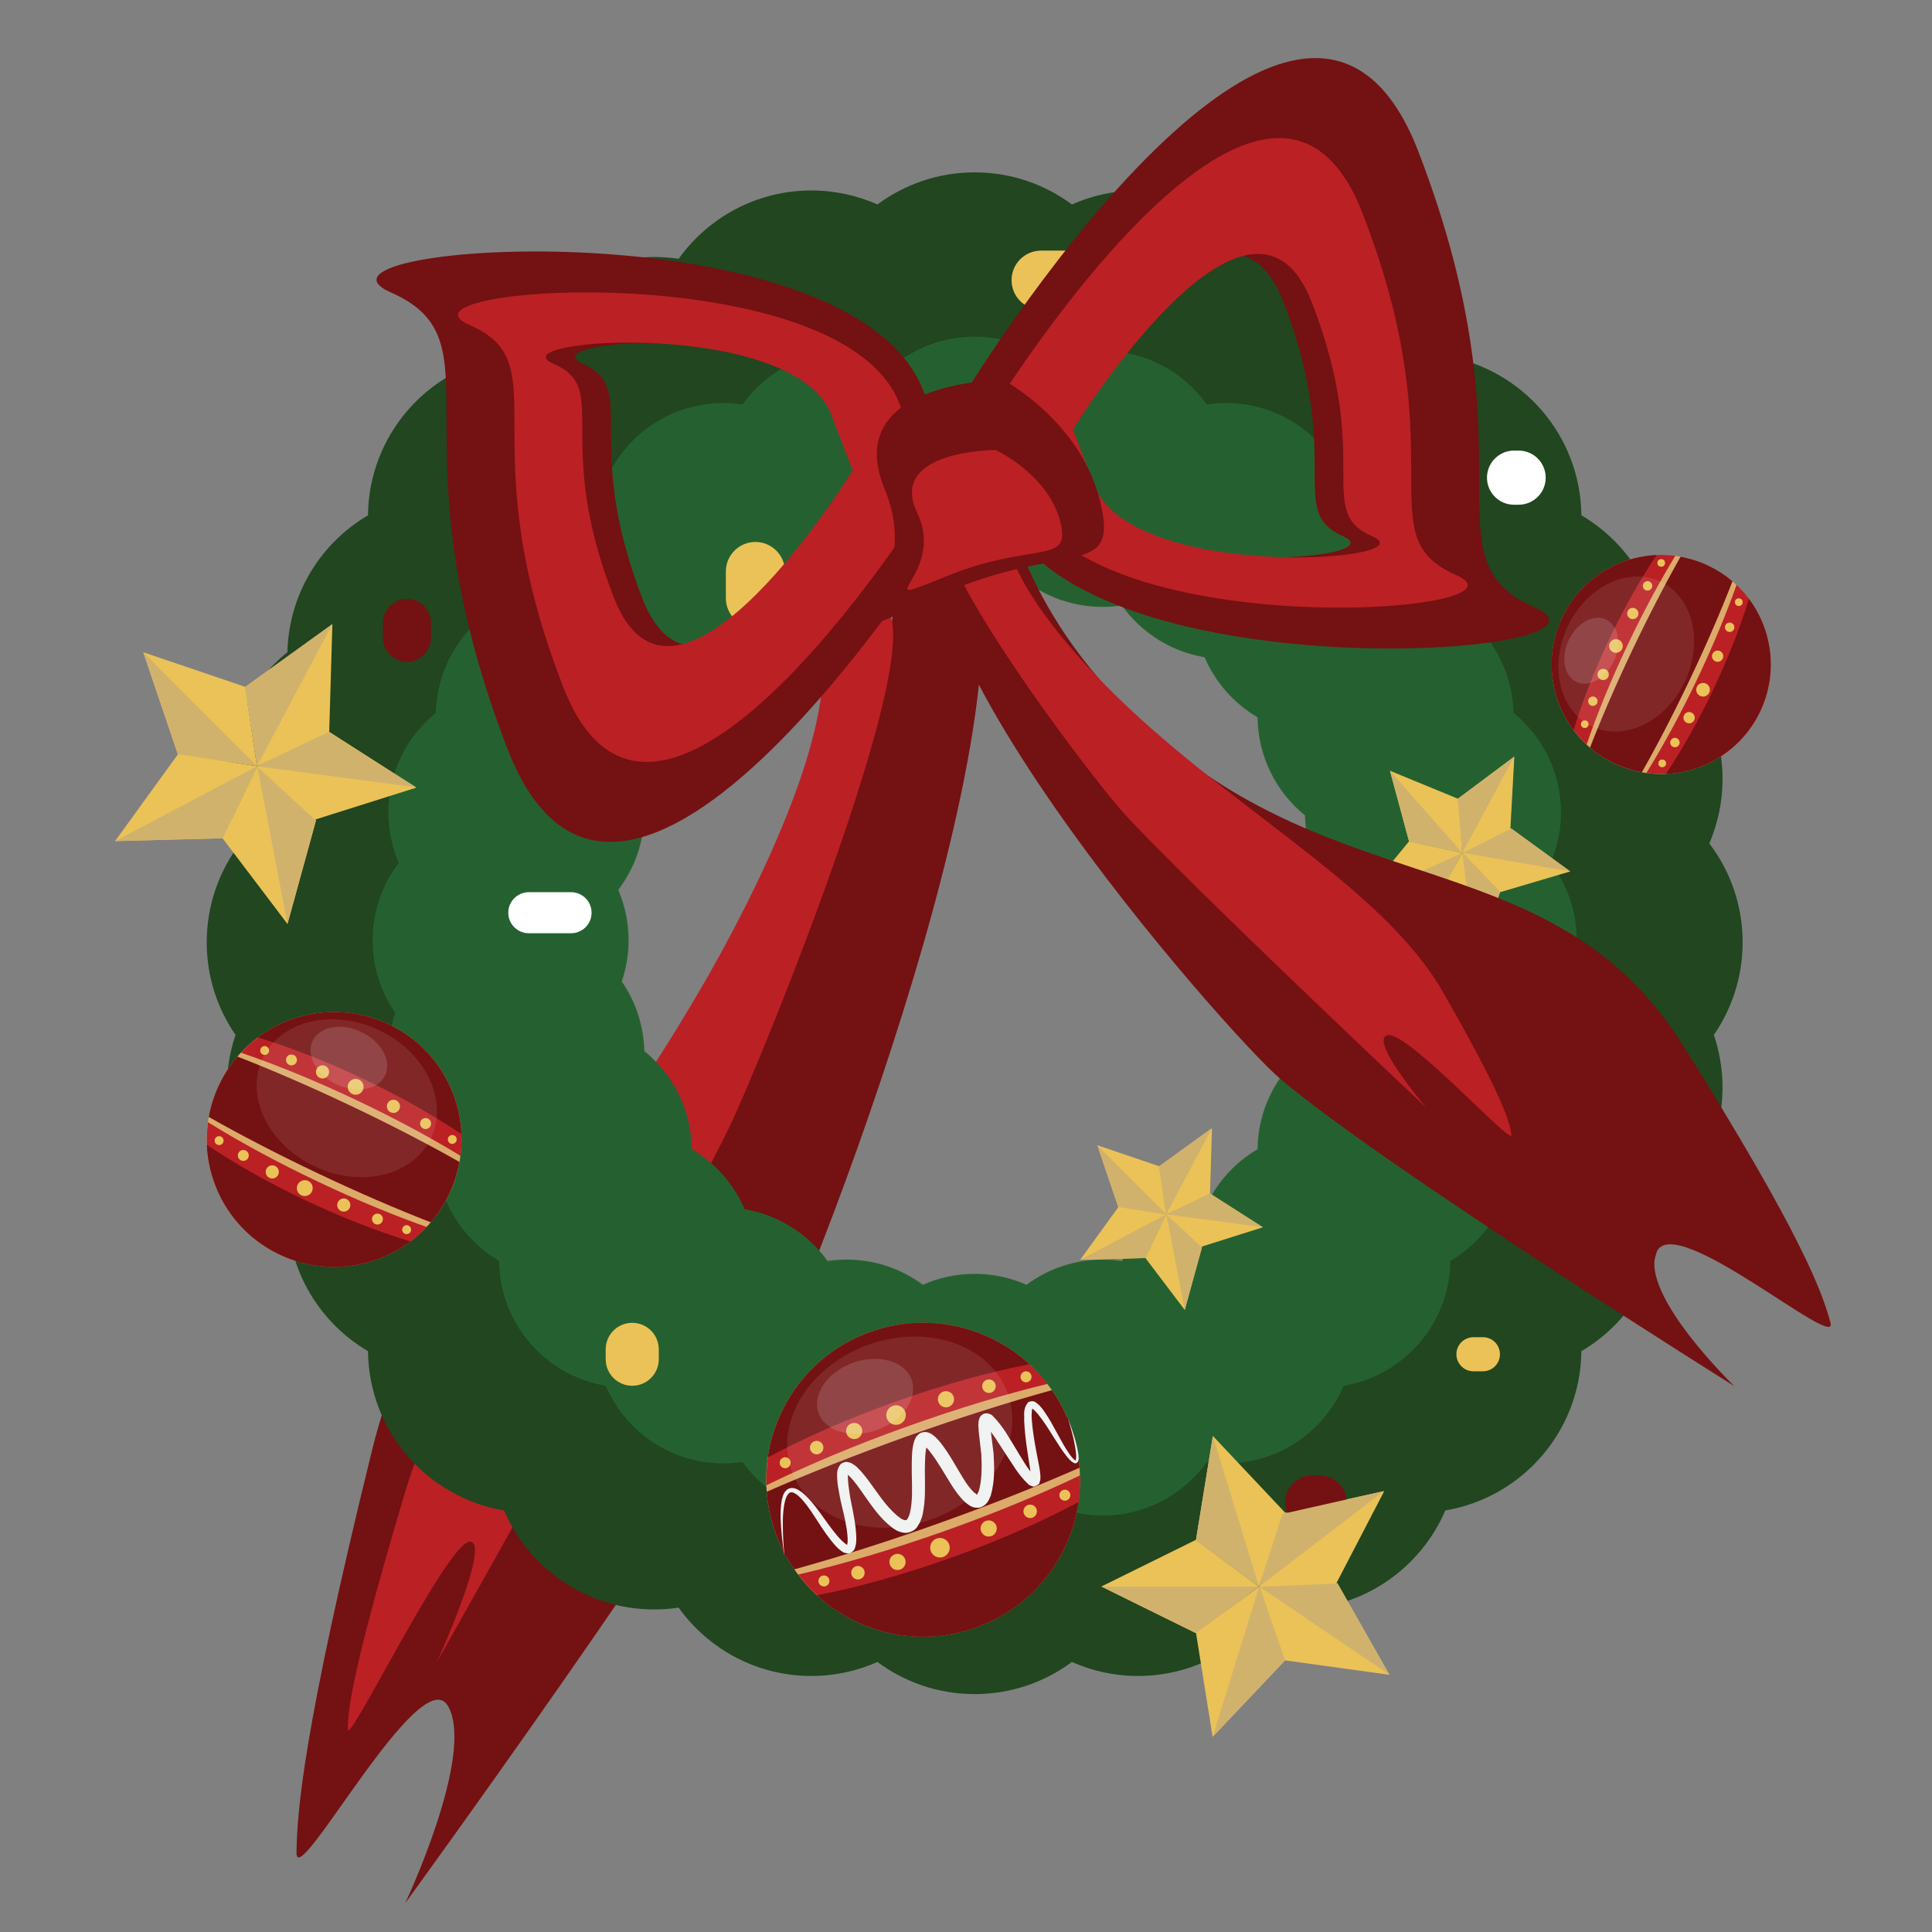 <?xml version="1.0" encoding="utf-8"?>
<!-- Generator: Adobe Illustrator 16.0.0, SVG Export Plug-In . SVG Version: 6.00 Build 0)  -->
<!DOCTYPE svg PUBLIC "-//W3C//DTD SVG 1.1//EN" "http://www.w3.org/Graphics/SVG/1.1/DTD/svg11.dtd">
<svg version="1.1" id="Layer_1" xmlns="http://www.w3.org/2000/svg" xmlns:xlink="http://www.w3.org/1999/xlink" x="0px" y="0px"
	 width="64px" height="64px" viewBox="0 0 64 64" enable-background="new 0 0 64 64" xml:space="preserve">
<rect x="0" y="0" width="64" height="64" fill="#808080" stroke="none"/>
<path fill="#741112" d="M29.633,16.417c0,0,0.025,0.172,0.047,0.493c0.118,1.693,0.17,7.513-3.797,13.895
	c-4.721,7.594-11.268,7.937-13.562,17.252c-2.293,9.314-2.479,11.966-2.499,13.314c-0.02,1.352,4.116-6.445,5.022-4.849
	c0.906,1.595-1.42,6.522-1.42,6.522s9.554-13.136,12.128-17.908c1.347-2.498,10.251-25.252,5.727-28.476"/>
<path fill="#BB2025" d="M27.173,21.514c0,0,0.022,0.054,0.042,0.176c0.113,0.642,0.215,3.138-2.947,9.159
	c-3.761,7.163-9.079,12.653-10.85,18.586c-1.771,5.934-1.895,7.242-1.897,7.847c-0.002,0.605,3.281-6.167,4.034-6.212
	c0.753-0.044-1.089,4.002-1.089,4.002S22.1,41.55,24.144,37.37c1.07-2.189,8.08-19.377,4.37-17.093"/>
<path fill="#214620" d="M57.727,31.215c0-1.231-0.411-2.366-1.104-3.275c0.281-0.655,0.438-1.376,0.438-2.133
	c0-1.698-0.783-3.212-2.007-4.203c-0.045-1.935-1.105-3.616-2.669-4.534c-0.028-2.654-1.966-4.85-4.507-5.275
	c-0.826-1.929-2.741-3.282-4.973-3.282c-0.274,0-0.545,0.022-0.81,0.061c-0.98-1.371-2.586-2.264-4.399-2.264
	c-0.779,0-1.52,0.167-2.188,0.463c-0.9-0.668-2.014-1.063-3.221-1.063c-1.206,0-2.32,0.395-3.22,1.063
	c-0.669-0.296-1.409-0.463-2.188-0.463c-1.813,0-3.417,0.894-4.399,2.264c-0.264-0.039-0.534-0.061-0.809-0.061
	c-2.231,0-4.147,1.353-4.974,3.282c-2.54,0.426-4.479,2.621-4.507,5.275c-1.563,0.918-2.623,2.6-2.669,4.534
	c-1.223,0.991-2.006,2.505-2.006,4.203c0,0.757,0.157,1.478,0.438,2.133c-0.693,0.909-1.105,2.044-1.105,3.275
	c0,1.141,0.353,2.195,0.955,3.068c-0.185,0.547-0.288,1.131-0.288,1.74c0,1.697,0.783,3.212,2.006,4.202
	c0.046,1.934,1.106,3.617,2.669,4.534c0.028,2.655,1.967,4.849,4.507,5.276c0.826,1.93,2.742,3.28,4.974,3.28
	c0.275,0,0.545-0.02,0.809-0.061c0.981,1.371,2.585,2.265,4.399,2.265c0.779,0,1.519-0.168,2.188-0.464
	c0.9,0.669,2.014,1.064,3.22,1.064c1.207,0,2.32-0.396,3.221-1.064c0.668,0.296,1.408,0.464,2.188,0.464
	c1.813,0,3.419-0.894,4.399-2.265c0.265,0.041,0.535,0.061,0.81,0.061c2.231,0,4.146-1.351,4.973-3.28
	c2.541-0.428,4.479-2.621,4.507-5.276c1.563-0.917,2.624-2.601,2.669-4.534c1.224-0.99,2.007-2.505,2.007-4.202
	c0-0.609-0.103-1.193-0.287-1.74C57.374,33.41,57.727,32.356,57.727,31.215z M37.695,44.703c-1.207,0-2.319,0.396-3.221,1.063
	c-0.668-0.296-1.408-0.462-2.188-0.462c-0.779,0-1.519,0.166-2.188,0.462c-0.899-0.667-2.014-1.063-3.22-1.063
	c-0.275,0-0.545,0.021-0.809,0.061c-0.815-1.139-2.06-1.947-3.499-2.188c-0.457-1.066-1.246-1.956-2.238-2.538
	c-0.017-1.674-0.795-3.166-2.004-4.146c-0.026-1.089-0.373-2.1-0.952-2.938c0.185-0.546,0.287-1.13,0.287-1.739
	c0-0.758-0.156-1.479-0.438-2.133c0.668-0.877,1.074-1.964,1.103-3.146c1.209-0.98,1.987-2.471,2.004-4.145
	c0.992-0.583,1.781-1.472,2.238-2.538c1.438-0.241,2.684-1.049,3.499-2.188c0.264,0.039,0.534,0.061,0.809,0.061
	c1.207,0,2.321-0.396,3.22-1.064c0.669,0.297,1.409,0.463,2.188,0.463c0.779,0,1.52-0.166,2.188-0.463
	c0.901,0.668,2.014,1.064,3.221,1.064c0.275,0,0.546-0.021,0.81-0.061c0.815,1.138,2.061,1.946,3.498,2.188
	c0.458,1.065,1.247,1.955,2.238,2.538c0.018,1.674,0.794,3.165,2.005,4.145c0.027,1.182,0.434,2.269,1.102,3.146
	c-0.281,0.654-0.438,1.375-0.438,2.133c0,0.609,0.103,1.193,0.287,1.739c-0.578,0.838-0.926,1.849-0.951,2.938
	c-1.211,0.979-1.987,2.472-2.005,4.146c-0.991,0.582-1.78,1.472-2.238,2.538c-1.438,0.24-2.683,1.049-3.498,2.188
	C38.241,44.724,37.971,44.703,37.695,44.703z"/>
<path fill="#256130" d="M52.233,31.15c0-0.965-0.323-1.855-0.867-2.568c0.221-0.512,0.344-1.079,0.344-1.672
	c0-1.331-0.613-2.518-1.573-3.296c-0.036-1.515-0.867-2.833-2.093-3.555c-0.021-2.082-1.542-3.802-3.533-4.136
	c-0.647-1.513-2.15-2.573-3.898-2.573c-0.216,0-0.428,0.016-0.636,0.047c-0.769-1.073-2.026-1.774-3.447-1.774
	c-0.613,0-1.192,0.13-1.718,0.363c-0.704-0.524-1.578-0.834-2.524-0.834c-0.946,0-1.819,0.311-2.524,0.834
	c-0.525-0.233-1.105-0.363-1.716-0.363c-1.422,0-2.68,0.701-3.449,1.774c-0.208-0.031-0.419-0.047-0.635-0.047
	c-1.75,0-3.251,1.06-3.899,2.573c-1.992,0.334-3.512,2.054-3.534,4.136c-1.226,0.721-2.056,2.04-2.092,3.555
	c-0.959,0.778-1.573,1.965-1.573,3.296c0,0.594,0.123,1.16,0.343,1.672c-0.543,0.713-0.866,1.603-0.866,2.568
	c0,0.893,0.277,1.722,0.749,2.405c-0.145,0.43-0.225,0.887-0.225,1.363c0,1.332,0.614,2.52,1.573,3.296
	c0.036,1.517,0.867,2.835,2.092,3.555c0.022,2.083,1.542,3.803,3.534,4.136c0.647,1.514,2.149,2.572,3.899,2.572
	c0.216,0,0.427-0.016,0.635-0.046c0.769,1.074,2.026,1.773,3.449,1.773c0.611,0,1.191-0.129,1.716-0.362
	c0.705,0.524,1.579,0.835,2.524,0.835c0.946,0,1.82-0.311,2.524-0.835c0.525,0.233,1.104,0.362,1.718,0.362
	c1.421,0,2.679-0.699,3.447-1.773c0.208,0.03,0.42,0.046,0.636,0.046c1.748,0,3.251-1.059,3.898-2.572
	c1.991-0.333,3.512-2.055,3.533-4.136c1.226-0.72,2.057-2.038,2.093-3.555c0.96-0.776,1.573-1.964,1.573-3.296
	c0-0.477-0.08-0.934-0.226-1.363C51.957,32.872,52.233,32.043,52.233,31.15z M36.529,41.726c-0.948,0-1.821,0.311-2.526,0.834
	c-0.525-0.233-1.104-0.362-1.716-0.362c-0.611,0-1.191,0.129-1.715,0.362c-0.706-0.523-1.58-0.834-2.525-0.834
	c-0.216,0-0.428,0.016-0.634,0.046c-0.639-0.891-1.616-1.524-2.744-1.714c-0.358-0.837-0.977-1.532-1.753-1.99
	c-0.014-1.313-0.624-2.481-1.572-3.25c-0.02-0.854-0.292-1.647-0.747-2.304c0.146-0.428,0.226-0.886,0.226-1.363
	c0-0.594-0.123-1.159-0.343-1.672c0.523-0.688,0.842-1.54,0.864-2.466c0.949-0.769,1.559-1.938,1.572-3.25
	c0.776-0.458,1.396-1.154,1.753-1.99c1.128-0.189,2.104-0.824,2.744-1.716c0.207,0.031,0.418,0.047,0.634,0.047
	c0.946,0,1.82-0.31,2.525-0.833c0.524,0.233,1.104,0.363,1.715,0.363c0.611,0,1.19-0.13,1.716-0.363
	c0.705,0.524,1.578,0.833,2.526,0.833c0.216,0,0.426-0.016,0.633-0.047c0.639,0.892,1.615,1.526,2.743,1.716
	c0.357,0.836,0.977,1.533,1.753,1.99c0.016,1.313,0.625,2.481,1.572,3.25c0.022,0.926,0.341,1.778,0.864,2.466
	c-0.22,0.513-0.343,1.079-0.343,1.672c0,0.477,0.081,0.935,0.226,1.363c-0.454,0.657-0.727,1.45-0.747,2.304
	c-0.947,0.769-1.557,1.938-1.572,3.25c-0.776,0.458-1.396,1.153-1.753,1.99c-1.128,0.189-2.104,0.823-2.743,1.714
	C36.955,41.741,36.745,41.726,36.529,41.726z"/>
<g>
	<circle fill="#DCAB69" cx="30.579" cy="49.019" r="5.197"/>
	<g>
		<path fill="#BB2025" d="M30.126,47.228c1.633-0.583,3.195-1.051,4.576-1.385c-1.337-1.736-3.686-2.496-5.861-1.723
			c-2.189,0.78-3.53,2.876-3.451,5.081C26.738,48.54,28.358,47.856,30.126,47.228z"/>
		<path fill="#BB2025" d="M31.361,50.693c-1.769,0.629-3.455,1.125-4.917,1.466c1.333,1.756,3.698,2.534,5.886,1.754
			c2.175-0.776,3.514-2.851,3.452-5.04C34.499,49.485,32.994,50.11,31.361,50.693z"/>
	</g>
	<g>
		<path fill="#741112" d="M29.658,46.434c1.564-0.559,3.077-0.975,4.438-1.242c-1.375-1.261-3.382-1.738-5.261-1.068
			c-1.878,0.669-3.132,2.309-3.4,4.153C26.659,47.625,28.094,46.991,29.658,46.434z"/>
		<path fill="#741112" d="M31.5,51.603c-1.564,0.559-3.077,0.977-4.437,1.244c1.374,1.261,3.382,1.738,5.261,1.068
			c1.878-0.669,3.132-2.309,3.4-4.155C34.501,50.413,33.065,51.046,31.5,51.603z"/>
	</g>
	<path fill="#741112" d="M25.396,49.417c0.035,0.45,0.128,0.901,0.287,1.347c0.158,0.444,0.372,0.854,0.628,1.223
		c1.452-0.401,3.08-0.916,4.782-1.524c1.703-0.605,3.29-1.236,4.669-1.843c-0.035-0.45-0.129-0.901-0.288-1.345
		c-0.157-0.444-0.371-0.854-0.627-1.225c-1.452,0.403-3.08,0.918-4.783,1.524C28.361,48.182,26.776,48.813,25.396,49.417z"/>
	<g>
		<path fill="#741112" d="M25.994,51.559c0,0-0.589-3.932,1.152-1.28c1.742,2.649,0.854-0.559,0.856-0.64
			c0.003-0.082-0.491-2.095,0.772-0.25c1.264,1.848,1.694,1.354,1.653-0.28c-0.04-1.635,0.075-2.117,1.159-0.239
			c1.084,1.875,1.167,0.231,1.135-0.575s-0.498-2.29,0.736-0.262c1.232,2.026,0.8,0.633,0.678-0.246
			c-0.121-0.877-0.275-2.178,0.805-0.282c1.077,1.896,0.782,0.449,0.434-0.534"/>
		<path fill="#F1F2F2" d="M25.994,51.559c0,0-0.097-0.441-0.134-1.234c-0.004-0.198-0.006-0.419,0.044-0.662
			c0.031-0.115,0.063-0.266,0.223-0.351c0.178-0.066,0.325,0.043,0.437,0.123c0.451,0.37,0.748,0.939,1.17,1.438
			c0.103,0.12,0.227,0.247,0.333,0.307c0.025-0.032-0.025,0.059,0-0.027c0.015-0.049,0.016-0.143,0.011-0.222
			c-0.023-0.341-0.108-0.708-0.199-1.079c-0.054-0.219-0.077-0.374-0.116-0.593c-0.016-0.102-0.028-0.207-0.033-0.318
			c0.013-0.119-0.039-0.216,0.105-0.424c0.03-0.044,0.13-0.084,0.2-0.092c0.05,0.007,0.103,0.02,0.151,0.037
			c0.076,0.036,0.118,0.074,0.176,0.115c0.081,0.079,0.167,0.162,0.231,0.246c0.144,0.165,0.264,0.349,0.387,0.514
			c0.244,0.345,0.496,0.684,0.799,0.918c0.07,0.058,0.155,0.099,0.198,0.102c0.045-0.004,0.044,0.017,0.084-0.045
			c0.076-0.104,0.116-0.326,0.134-0.526c0.041-0.415-0.001-0.854,0.008-1.32c0.009-0.235-0.003-0.452,0.085-0.741l0.056-0.121
			c0.044-0.052,0.086-0.105,0.157-0.138c0.187-0.071,0.302,0.009,0.374,0.049c0.138,0.097,0.212,0.192,0.291,0.287
			c0.295,0.379,0.507,0.791,0.737,1.162c0.116,0.19,0.235,0.353,0.366,0.479c0.176,0.096,0.033,0.133,0.152-0.04
			c0.107-0.356,0.108-0.815,0.086-1.227l-0.072-0.632c-0.013-0.108-0.023-0.221-0.026-0.342c0.006-0.069-0.006-0.13,0.051-0.257
			c0.166-0.246,0.426-0.06,0.425-0.042c0.366,0.371,0.531,0.716,0.755,1.07c0.204,0.338,0.418,0.715,0.632,0.933
			c0.021,0.022-0.006-0.01-0.013,0.003c0.008,0.008-0.041-0.009-0.074,0.015c-0.037,0.029-0.038,0.049-0.04,0.041
			c-0.009,0.031,0.001-0.031,0.001-0.059c-0.003-0.084-0.013-0.173-0.025-0.264c-0.028-0.185-0.057-0.367-0.085-0.546
			c-0.056-0.368-0.097-0.714-0.11-1.065c0.018-0.181-0.055-0.334,0.129-0.578c0.224-0.105,0.291,0.049,0.361,0.086
			c0.057,0.064,0.118,0.128,0.16,0.194c0.186,0.26,0.32,0.521,0.453,0.762c0.132,0.242,0.253,0.466,0.386,0.656
			c0.062,0.093,0.144,0.193,0.201,0.224c0.026,0.045,0.043-0.129,0.03-0.204c-0.037-0.386-0.129-0.688-0.182-0.89
			c-0.06-0.202-0.092-0.311-0.092-0.311s0.039,0.105,0.111,0.305c0.064,0.201,0.175,0.491,0.238,0.888
			c0.01,0.049,0.008,0.104,0.011,0.158c-0.006,0.031-0.008,0.062-0.02,0.094c-0.026,0.043-0.067,0.071-0.115,0.055
			c-0.139-0.057-0.197-0.155-0.277-0.248c-0.151-0.19-0.288-0.411-0.434-0.643c-0.147-0.232-0.298-0.482-0.485-0.712
			c-0.044-0.062-0.098-0.107-0.145-0.16c-0.044-0.048-0.121-0.059-0.056-0.064c-0.015,0.018-0.038,0.232-0.021,0.378
			c0.023,0.323,0.078,0.677,0.144,1.026c0.034,0.18,0.069,0.362,0.105,0.548c0.017,0.096,0.03,0.193,0.038,0.301
			c-0.007,0.067,0.016,0.104-0.035,0.224c0.029,0.035-0.186,0.16-0.225,0.117c-0.048-0.011-0.129-0.049-0.138-0.065
			c-0.343-0.323-0.516-0.657-0.749-1c-0.217-0.325-0.447-0.727-0.678-0.954c-0.066-0.057,0.057,0.072,0.161-0.073
			c0.014-0.028,0.002,0.019,0.003,0.056c0.004,0.092,0.013,0.192,0.027,0.296l0.082,0.654c0.023,0.452,0.046,0.891-0.093,1.39
			c-0.057,0.12-0.093,0.292-0.336,0.392c-0.272,0.058-0.394-0.086-0.502-0.16c-0.194-0.178-0.338-0.385-0.458-0.574
			c-0.246-0.39-0.456-0.778-0.718-1.109c-0.06-0.081-0.134-0.16-0.181-0.193c-0.02-0.02-0.018,0.011,0.06-0.019
			c0.02-0.012,0.031-0.011,0.033-0.027c-0.002,0.01-0.007,0.022-0.013,0.033c-0.049,0.141-0.061,0.383-0.065,0.594
			c-0.015,0.43,0.025,0.887-0.025,1.354c-0.034,0.234-0.046,0.472-0.223,0.733c-0.069,0.137-0.312,0.245-0.478,0.205
			c-0.173-0.028-0.283-0.108-0.382-0.182c-0.384-0.303-0.638-0.677-0.878-1.019c-0.126-0.175-0.234-0.344-0.362-0.494
			c-0.06-0.082-0.126-0.14-0.188-0.208c-0.051-0.063-0.149-0.049-0.005-0.09c0.016-0.042-0.02,0.083-0.012,0.159
			c0,0.09,0.008,0.184,0.02,0.278c0.024,0.174,0.054,0.407,0.09,0.565c0.079,0.383,0.154,0.756,0.168,1.144
			c0,0.1,0.004,0.192-0.032,0.314c-0.012,0.054-0.035,0.125-0.134,0.189c-0.076,0.059-0.177,0.021-0.248,0.005
			c-0.199-0.118-0.304-0.258-0.418-0.395c-0.433-0.544-0.691-1.118-1.077-1.475c-0.093-0.082-0.206-0.149-0.28-0.12
			c-0.078,0.029-0.134,0.145-0.163,0.251c-0.061,0.219-0.073,0.438-0.081,0.634C25.924,51.109,25.994,51.559,25.994,51.559z"/>
	</g>
	<circle fill="#EBC257" cx="29.683" cy="46.876" r="0.324"/>
	<circle fill="#EBC257" cx="28.296" cy="47.404" r="0.268"/>
	<circle fill="#EBC257" cx="27.053" cy="47.954" r="0.223"/>
	<circle fill="#EBC257" cx="26.009" cy="48.455" r="0.182"/>
	<circle fill="#EBC257" cx="31.336" cy="46.352" r="0.268"/>
	<circle fill="#EBC257" cx="32.76" cy="45.92" r="0.224"/>
	<circle fill="#EBC257" cx="33.989" cy="45.609" r="0.182"/>
	<circle fill="#EBC257" cx="31.137" cy="51.27" r="0.324"/>
	<circle fill="#EBC257" cx="29.731" cy="51.741" r="0.268"/>
	<circle fill="#EBC257" cx="28.42" cy="52.099" r="0.223"/>
	<circle fill="#EBC257" cx="27.294" cy="52.371" r="0.182"/>
	<circle fill="#EBC257" cx="32.751" cy="50.632" r="0.268"/>
	<circle fill="#EBC257" cx="34.126" cy="50.065" r="0.223"/>
	<circle fill="#EBC257" cx="35.275" cy="49.53" r="0.182"/>
	
		<ellipse transform="matrix(0.942 -0.336 0.336 0.942 -14.196 12.741)" opacity="0.1" fill="#F1F2F2" cx="29.781" cy="47.461" rx="3.803" ry="3.075"/>
	
		<ellipse transform="matrix(0.942 -0.335 0.335 0.942 -13.849 12.294)" opacity="0.15" fill="#F1F2F2" cx="28.676" cy="46.25" rx="1.638" ry="1.182"/>
</g>
<g>
	<circle fill="#DCAB69" cx="55.03" cy="22.013" r="3.627"/>
	<g>
		<path fill="#BB2025" d="M53.922,21.353c0.52-1.093,1.059-2.095,1.575-2.941c-1.517-0.196-3.051,0.586-3.742,2.043
			c-0.695,1.464-0.322,3.16,0.804,4.209C52.897,23.672,53.36,22.536,53.922,21.353z"/>
		<path fill="#BB2025" d="M56.243,22.454c-0.563,1.184-1.149,2.26-1.704,3.149c1.524,0.209,3.074-0.574,3.77-2.039
			c0.69-1.456,0.327-3.14-0.783-4.19C57.195,20.308,56.761,21.361,56.243,22.454z"/>
	</g>
	<g>
		<path fill="#741112" d="M53.3,21.192c0.497-1.047,1.037-1.999,1.576-2.804c-1.3,0.057-2.525,0.812-3.123,2.069
			s-0.405,2.686,0.373,3.728C52.408,23.26,52.803,22.239,53.3,21.192z"/>
		<path fill="#741112" d="M56.76,22.833c-0.497,1.047-1.037,2-1.575,2.804c1.299-0.057,2.526-0.812,3.123-2.069
			c0.596-1.257,0.406-2.686-0.372-3.728C57.652,20.766,57.257,21.786,56.76,22.833z"/>
	</g>
	<path fill="#741112" d="M52.67,24.767c0.238,0.205,0.507,0.382,0.805,0.522c0.298,0.141,0.604,0.238,0.914,0.294
		c0.519-0.916,1.066-1.972,1.608-3.112c0.541-1.14,1.012-2.233,1.393-3.214c-0.237-0.205-0.508-0.381-0.804-0.522
		c-0.299-0.141-0.605-0.238-0.915-0.293c-0.517,0.916-1.066,1.972-1.607,3.112S53.051,23.787,52.67,24.767z"/>
	<circle fill="#EBC257" cx="53.531" cy="21.399" r="0.226"/>
	<circle fill="#EBC257" cx="53.107" cy="22.342" r="0.187"/>
	<circle fill="#EBC257" cx="52.765" cy="23.228" r="0.156"/>
	<circle fill="#EBC257" cx="52.497" cy="23.99" r="0.126"/>
	<circle fill="#EBC257" cx="54.088" cy="20.323" r="0.187"/>
	<circle fill="#EBC257" cx="54.577" cy="19.408" r="0.156"/>
	<circle fill="#EBC257" cx="55.03" cy="18.648" r="0.126"/>
	<circle fill="#EBC257" cx="56.416" cy="22.849" r="0.226"/>
	<circle fill="#EBC257" cx="55.954" cy="23.774" r="0.187"/>
	<circle fill="#EBC257" cx="55.484" cy="24.598" r="0.156"/>
	<circle fill="#EBC257" cx="55.063" cy="25.288" r="0.127"/>
	<circle fill="#EBC257" cx="56.898" cy="21.737" r="0.187"/>
	<circle fill="#EBC257" cx="57.297" cy="20.779" r="0.156"/>
	<circle fill="#EBC257" cx="57.6" cy="19.948" r="0.127"/>
	
		<ellipse transform="matrix(0.429 -0.903 0.903 0.429 11.222 61.026)" opacity="0.1" fill="#F1F2F2" cx="53.868" cy="21.639" rx="2.655" ry="2.146"/>
	
		<ellipse transform="matrix(0.428 -0.904 0.904 0.428 10.632 59.979)" opacity="0.15" fill="#F1F2F2" cx="52.724" cy="21.586" rx="1.143" ry="0.825"/>
</g>
<g>
	<circle fill="#DCAB69" cx="11.068" cy="37.745" r="4.219"/>
	<g>
		<path fill="#BB2025" d="M11.835,36.457c1.271,0.603,2.437,1.231,3.421,1.833c0.229-1.765-0.683-3.551-2.376-4.354
			c-1.704-0.809-3.676-0.375-4.896,0.936C9.138,35.266,10.459,35.804,11.835,36.457z"/>
		<path fill="#BB2025" d="M10.555,39.154c-1.376-0.651-2.629-1.334-3.664-1.979c-0.244,1.774,0.668,3.576,2.372,4.385
			c1.693,0.803,3.653,0.38,4.875-0.913C13.05,40.264,11.827,39.758,10.555,39.154z"/>
	</g>
	<g>
		<path fill="#741112" d="M12.022,35.733c1.218,0.578,2.325,1.207,3.26,1.832c-0.065-1.51-0.944-2.938-2.406-3.631
			c-1.462-0.695-3.123-0.474-4.336,0.432C9.617,34.694,10.805,35.154,12.022,35.733z"/>
		<path fill="#741112" d="M10.113,39.758c-1.219-0.577-2.325-1.206-3.261-1.833c0.065,1.512,0.944,2.938,2.407,3.631
			c1.462,0.696,3.123,0.474,4.335-0.432C12.518,40.796,11.331,40.336,10.113,39.758z"/>
	</g>
	<path fill="#741112" d="M7.863,34.999c-0.237,0.278-0.443,0.593-0.607,0.938s-0.277,0.704-0.342,1.063
		c1.065,0.604,2.294,1.242,3.62,1.871c1.326,0.629,2.598,1.178,3.738,1.621c0.237-0.278,0.443-0.591,0.607-0.938
		c0.164-0.345,0.276-0.701,0.341-1.063c-1.064-0.603-2.293-1.24-3.619-1.869C10.275,35.991,9.003,35.444,7.863,34.999z"/>
	<circle fill="#EBC257" cx="11.781" cy="36.002" r="0.263"/>
	<circle fill="#EBC257" cx="10.684" cy="35.508" r="0.218"/>
	<circle fill="#EBC257" cx="9.655" cy="35.111" r="0.181"/>
	<circle fill="#EBC257" cx="8.767" cy="34.8" r="0.147"/>
	<circle fill="#EBC257" cx="13.033" cy="36.649" r="0.218"/>
	<circle fill="#EBC257" cx="14.098" cy="37.219" r="0.182"/>
	<circle fill="#EBC257" cx="14.982" cy="37.746" r="0.147"/>
	<circle fill="#EBC257" cx="10.096" cy="39.358" r="0.263"/>
	<circle fill="#EBC257" cx="9.019" cy="38.821" r="0.218"/>
	<circle fill="#EBC257" cx="8.06" cy="38.275" r="0.181"/>
	<circle fill="#EBC257" cx="7.258" cy="37.784" r="0.148"/>
	<circle fill="#EBC257" cx="11.388" cy="39.918" r="0.218"/>
	<circle fill="#EBC257" cx="12.503" cy="40.383" r="0.181"/>
	<circle fill="#EBC257" cx="13.47" cy="40.734" r="0.148"/>
	
		<ellipse transform="matrix(0.903 0.429 -0.429 0.903 16.714 -1.417)" opacity="0.1" fill="#F1F2F2" cx="11.502" cy="36.393" rx="3.087" ry="2.497"/>
	
		<ellipse transform="matrix(0.903 0.429 -0.429 0.903 16.157 -1.571)" opacity="0.15" fill="#F1F2F2" cx="11.564" cy="35.063" rx="1.33" ry="0.96"/>
</g>
<polygon fill="#EBC257" points="4.746,21.607 5.89,24.982 8.51,25.371 8.12,22.751 "/>
<polygon fill="#D1B26D" points="4.746,21.607 4.746,21.607 5.89,24.982 8.51,25.371 "/>
<polygon fill="#EBC257" points="3.811,27.863 7.373,27.769 8.519,25.38 5.901,24.978 "/>
<polygon fill="#D1B26D" points="3.811,27.863 3.811,27.863 7.373,27.769 8.519,25.38 "/>
<polygon fill="#EBC257" points="9.523,30.608 10.469,27.171 8.52,25.38 7.372,27.768 "/>
<polygon fill="#D1B26D" points="9.523,30.607 9.523,30.608 10.469,27.171 8.52,25.38 "/>
<polygon fill="#EBC257" points="13.792,26.091 10.821,24.188 8.515,25.391 10.428,27.153 "/>
<polygon fill="#D1B26D" points="13.785,26.083 13.785,26.083 10.811,24.202 8.507,25.383 "/>
<polygon fill="#EBC257" points="11.011,20.674 8.12,22.758 8.516,25.376 10.906,24.236 "/>
<polygon fill="#D1B26D" points="11.011,20.674 11.011,20.674 8.12,22.758 8.516,25.376 "/>
<polygon fill="#EBC257" points="36.351,37.938 37.044,39.983 38.632,40.219 38.396,38.633 "/>
<polygon fill="#D1B26D" points="36.351,37.938 36.351,37.938 37.044,39.983 38.632,40.219 "/>
<polygon fill="#EBC257" points="35.784,41.731 37.942,41.673 38.637,40.226 37.051,39.981 "/>
<polygon fill="#D1B26D" points="35.784,41.731 35.784,41.731 37.942,41.673 38.637,40.226 "/>
<polygon fill="#EBC257" points="39.246,43.393 39.819,41.31 38.637,40.226 37.942,41.671 "/>
<polygon fill="#D1B26D" points="39.246,43.393 39.246,43.393 39.819,41.31 38.637,40.226 "/>
<polygon fill="#EBC257" points="41.833,40.656 40.032,39.501 38.635,40.231 39.793,41.3 "/>
<polygon fill="#D1B26D" points="41.828,40.65 41.828,40.65 40.025,39.512 38.63,40.228 "/>
<polygon fill="#EBC257" points="40.147,37.372 38.396,38.637 38.635,40.224 40.084,39.531 "/>
<polygon fill="#D1B26D" points="40.147,37.372 40.147,37.372 38.396,38.637 38.635,40.224 "/>
<polygon fill="#EBC257" points="36.484,52.555 39.614,54.099 41.698,52.555 39.614,51.01 "/>
<polygon fill="#D1B26D" points="36.484,52.555 36.484,52.555 39.614,54.099 41.698,52.555 "/>
<polygon fill="#EBC257" points="40.17,57.536 42.569,55.002 41.711,52.555 39.619,54.089 "/>
<polygon fill="#D1B26D" points="40.17,57.536 40.17,57.536 42.569,55.002 41.711,52.555 "/>
<polygon fill="#EBC257" points="46.027,55.48 44.303,52.445 41.711,52.555 42.569,55.002 "/>
<polygon fill="#D1B26D" points="46.027,55.48 46.027,55.48 44.303,52.445 41.711,52.555 "/>
<polygon fill="#EBC257" points="45.854,49.396 42.479,50.133 41.715,52.564 44.262,52.46 "/>
<polygon fill="#EBC257" points="40.178,47.568 39.618,51.014 41.706,52.555 42.571,50.108 "/>
<polygon fill="#D1B26D" points="40.178,47.568 40.178,47.568 39.618,51.014 41.706,52.555 "/>
<polygon fill="#EBC257" points="45.133,29.749 47.559,29.83 48.437,28.254 46.675,27.873 "/>
<polygon fill="#D1B26D" points="45.133,29.749 45.133,29.749 47.559,29.83 48.437,28.254 "/>
<polygon fill="#EBC257" points="48.895,31.847 49.688,29.556 48.444,28.251 47.559,29.822 "/>
<polygon fill="#D1B26D" points="48.895,31.847 48.895,31.847 49.688,29.556 48.444,28.251 "/>
<polygon fill="#EBC257" points="52.016,28.868 50.054,27.44 48.444,28.251 49.688,29.556 "/>
<polygon fill="#D1B26D" points="52.016,28.868 52.016,28.868 50.054,27.44 48.444,28.251 "/>
<polygon fill="#EBC257" points="50.164,25.063 48.237,26.498 48.45,28.256 50.033,27.462 "/>
<polygon fill="#D1B26D" points="50.158,25.065 50.158,25.065 48.244,26.508 48.443,28.259 "/>
<polygon fill="#EBC257" points="46.045,25.533 46.678,27.875 48.44,28.252 48.289,26.456 "/>
<polygon fill="#D1B26D" points="46.045,25.533 46.045,25.533 46.678,27.875 48.44,28.252 "/>
<path fill="#741112" d="M33.156,15.64c0,0,0.008,0.133,0.046,0.374c0.196,1.271,1.216,5.554,6.238,9.274
	c5.976,4.424,12.39,3.084,16.326,9.364c3.939,6.278,4.606,8.18,4.872,9.166c0.268,0.985-5.176-3.732-5.763-2.339
	c-0.586,1.391,2.577,4.439,2.577,4.439s-11.683-7.316-15.057-10.194c-1.767-1.506-14.587-16.038-10.792-19.505"/>
<path fill="#BB2025" d="M33.334,17.171c0,0-0.016,0.041-0.026,0.124c-0.055,0.438,0.038,2.082,3.33,5.424
	c3.916,3.975,9.111,6.578,11.145,10.117c2.033,3.54,2.24,4.369,2.287,4.762c0.046,0.394-3.41-3.415-4.092-3.307
	c-0.682,0.109,1.275,2.408,1.275,2.408s-7.873-7.41-10.022-9.757c-1.126-1.23-8.707-11.139-5.196-10.331"/>
<path fill="#FFFFFF" d="M19.597,30.235c0,0.375-0.304,0.679-0.679,0.679h-1.401c-0.375,0-0.68-0.304-0.68-0.679l0,0
	c0-0.375,0.305-0.68,0.68-0.68h1.401C19.293,29.556,19.597,29.86,19.597,30.235L19.597,30.235z"/>
<path fill="#EBC257" d="M20.064,45.025c0,0.486,0.394,0.88,0.879,0.88l0,0c0.486,0,0.88-0.394,0.88-0.88v-0.326
	c0-0.486-0.394-0.879-0.88-0.879l0,0c-0.485,0-0.879,0.393-0.879,0.879V45.025z"/>
<path fill="#EBC257" d="M49.688,44.86c0,0.313-0.252,0.566-0.565,0.566H48.81c-0.312,0-0.565-0.254-0.565-0.566l0,0
	c0-0.311,0.254-0.564,0.565-0.564h0.313C49.437,44.296,49.688,44.55,49.688,44.86L49.688,44.86z"/>
<path fill="#FFFFFF" d="M51.203,15.824c0,0.496-0.401,0.896-0.898,0.896h-0.151c-0.494,0-0.896-0.401-0.896-0.896l0,0
	c0-0.496,0.402-0.898,0.896-0.898h0.151C50.802,14.926,51.203,15.328,51.203,15.824L51.203,15.824z"/>
<path fill="#741112" d="M14.279,21.127c0,0.44-0.357,0.797-0.797,0.797l0,0c-0.44,0-0.797-0.357-0.797-0.797v-0.489
	c0-0.441,0.357-0.798,0.797-0.798l0,0c0.44,0,0.797,0.357,0.797,0.798V21.127z"/>
<path fill="#741112" d="M44.615,49.774c0,0.5-0.405,0.903-0.903,0.903h-0.238c-0.499,0-0.902-0.403-0.902-0.903l0,0
	c0-0.498,0.403-0.901,0.902-0.901h0.238C44.21,48.873,44.615,49.276,44.615,49.774L44.615,49.774z"/>
<path fill="#EBC257" d="M36.351,9.281c0,0.541-0.438,0.979-0.979,0.979h-0.884c-0.54,0-0.979-0.438-0.979-0.979l0,0
	c0-0.542,0.438-0.979,0.979-0.979h0.884C35.912,8.301,36.351,8.739,36.351,9.281L36.351,9.281z"/>
<polygon fill="#D1B26D" points="45.844,49.393 45.844,49.393 42.481,50.151 41.705,52.564 "/>
<path fill="#741112" d="M30.658,13.139C28.565,6.704,9.222,8.045,12.949,9.688c3.728,1.641-0.095,4.832,3.853,15.096
	c3.948,10.266,15.16-8.211,15.16-8.211L30.658,13.139z M21.272,19.806c-2.029-5.276-0.064-6.917-1.98-7.76
	c-1.916-0.844,8.028-1.533,9.104,1.774l0.669,1.765C29.064,15.586,23.301,25.083,21.272,19.806z"/>
<path fill="#741112" d="M33.132,16.675c2.093,6.435,21.437,5.093,17.709,3.451c-3.727-1.643,0.096-4.833-3.852-15.097
	C43.041-5.235,31.83,13.24,31.83,13.24L33.132,16.675z M42.518,10.007c2.029,5.276,0.064,6.917,1.98,7.761
	c1.917,0.844-8.027,1.533-9.103-1.774l-0.669-1.766C34.727,14.228,40.489,4.731,42.518,10.007z"/>
<path fill="#BB2025" d="M33.943,16.304c1.688,5.118,17.301,4.05,14.293,2.745c-3.008-1.306,0.076-3.843-3.109-12.006
	c-3.187-8.162-12.235,6.531-12.235,6.531L33.943,16.304z M43.451,10.007c2.06,5.276,0.066,6.917,2.01,7.761
	c1.944,0.844-8.147,1.533-9.238-1.774l-0.68-1.766C35.543,14.228,41.393,4.731,43.451,10.007z"/>
<path fill="#EBC257" d="M25.024,17.953c0.54,0,0.979,0.439,0.979,0.979v0.882c0,0.541-0.439,0.98-0.979,0.98l0,0
	c-0.542,0-0.979-0.439-0.979-0.98v-0.882C24.044,18.392,24.482,17.953,25.024,17.953L25.024,17.953z"/>
<path fill="#BB2025" d="M29.847,13.51c-1.688-5.117-17.301-4.05-14.293-2.744c3.008,1.305-0.077,3.843,3.109,12.005
	c3.186,8.162,12.235-6.53,12.235-6.53L29.847,13.51z M20.339,19.806c-2.061-5.276-0.066-6.917-2.01-7.76
	c-1.944-0.844,8.147-1.533,9.239,1.774l0.679,1.765C28.247,15.586,22.399,25.083,20.339,19.806z"/>
<path fill="#741112" d="M33.237,12.586c0,0-5.435,0-3.925,3.633c1.509,3.632-2.868,5.677,1.509,3.632
	c4.376-2.042,6.271-0.551,5.626-3.228C35.803,13.949,33.237,12.586,33.237,12.586z"/>
<path fill="#BB2025" d="M32.982,14.907c0,0-3.596,0-2.598,2.085c1,2.085-1.897,3.258,1,2.085c2.897-1.174,4.15-0.317,3.724-1.853
	C34.68,15.689,32.982,14.907,32.982,14.907z"/>
</svg>
